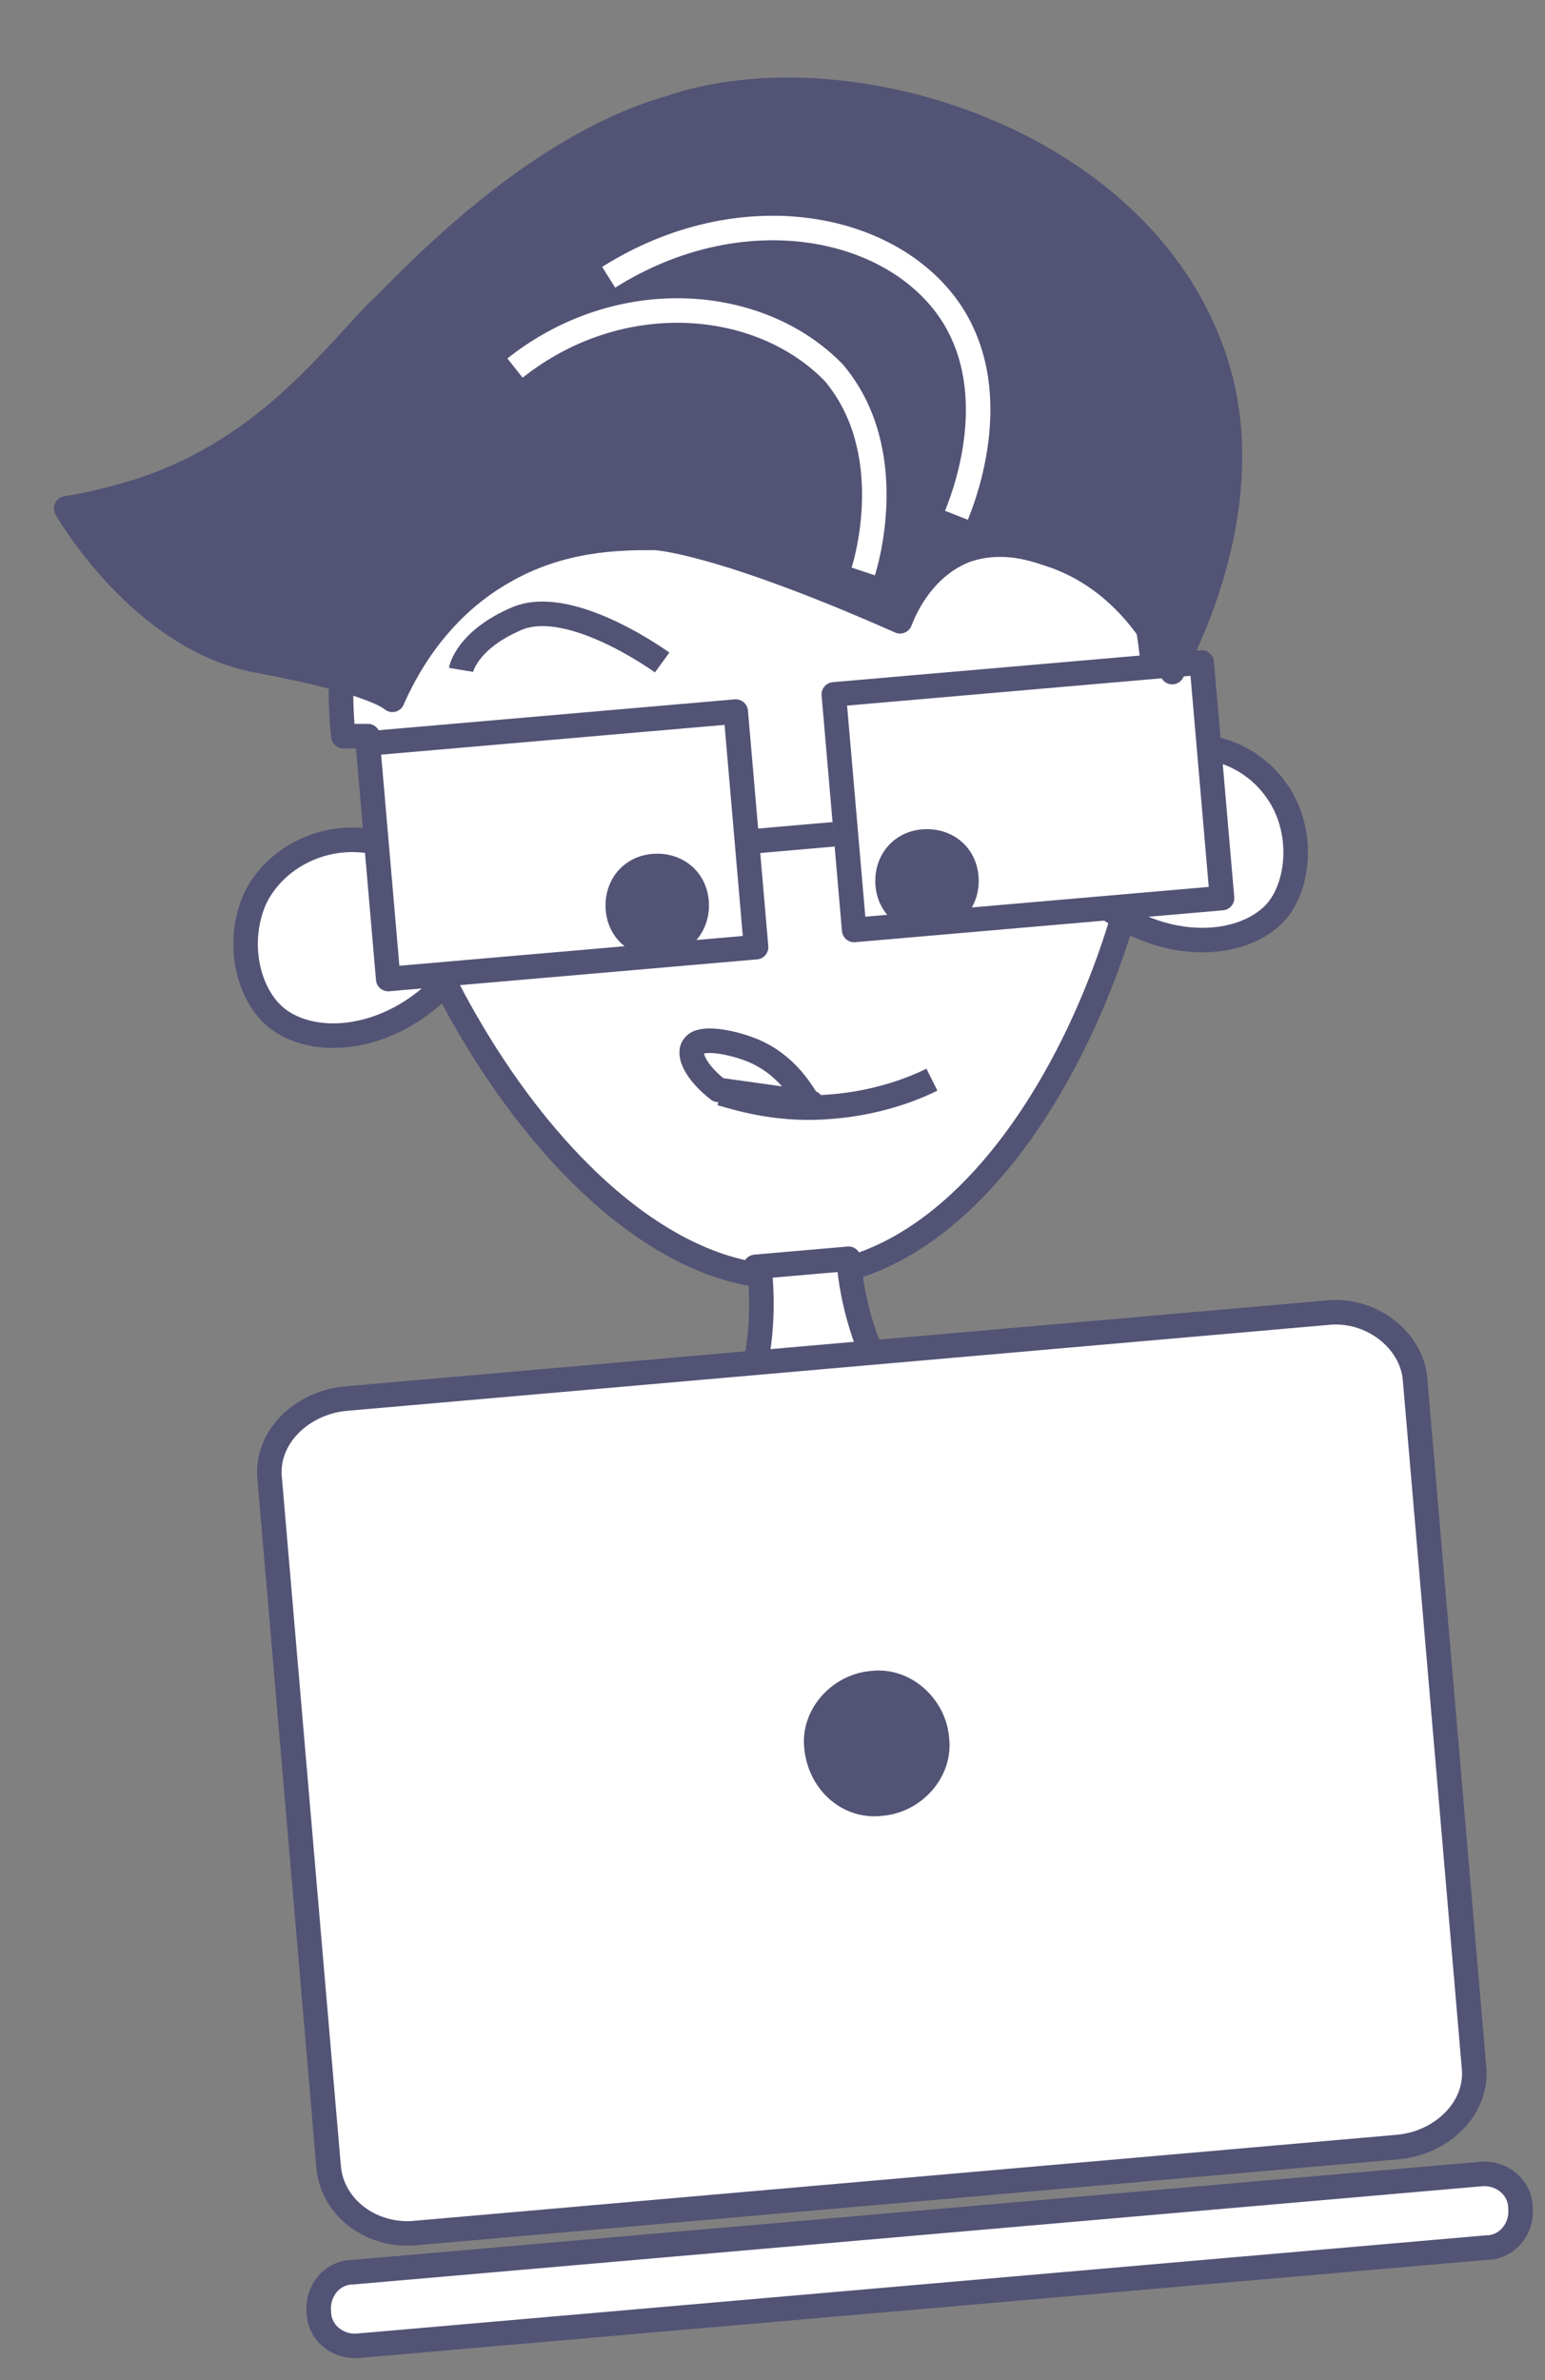 <svg width="63" height="97" fill="none" version="1.1" viewBox="0 0 63 97" xmlns="http://www.w3.org/2000/svg">
 <rect x="0" y="0" width="63" height="97" fill="#808080" stroke="none"/>
 <path d="m15 30c0.78 9 9.3 23 18 22 9-0.78 15-16 14-25-0.78-9-8.7-16-18-15-9 0.78-16 8.7-15 18z" fill="#fff" stroke="#525375" stroke-linejoin="round" stroke-miterlimit="10"/>
 <path d="m34 34-3.9 0.34" stroke="#525375" stroke-linejoin="round" stroke-miterlimit="10"/>
 <path d="m38 44c-0.84 0.42-2.3 0.96-4.1 1.1-2 0.18-3.6-0.27-4.5-0.54" stroke="#525375" stroke-linejoin="round" stroke-miterlimit="10"/>
 <path d="m31 52c0.32 3.7-0.95 7.3-3.4 10l-9.4 10c-2.5 2.7-3.7 6.3-3.4 10l0.5 5.8 41-3.6-0.5-5.8c-0.32-3.7-2.2-7.1-5.1-9.3l-11-8.5c-2.9-2.3-4.8-5.6-5.1-9.3l-3.8 0.33z" fill="#fff" stroke="#525375" stroke-linejoin="round" stroke-miterlimit="10"/>
 <path d="m19 39c-2.2 3.3-5.9 3.9-7.7 2.5-1.2-0.95-1.7-3.1-0.89-4.9 0.89-1.8 3.1-2.8 5.2-2.2l3.3 4.6z" fill="#fff" stroke="#525375" stroke-linejoin="round" stroke-miterlimit="10"/>
 <path d="m44 36c2.8 2.9 6.5 2.8 8 1.2 1-1.1 1.2-3.4 0.038-5-1.2-1.7-3.5-2.3-5.5-1.3l-2.5 5.1z" fill="#fff" stroke="#525375" stroke-linejoin="round" stroke-miterlimit="10"/>
 <path d="m30 29-15 1.3 0.83 9.6 15-1.3-0.83-9.6z" fill="#fff" stroke="#525375" stroke-linejoin="round" stroke-miterlimit="10"/>
 <path d="m49 27-15 1.3 0.83 9.6 15-1.3-0.83-9.6z" fill="#fff" stroke="#525375" stroke-linejoin="round" stroke-miterlimit="10"/>
 <path d="m33 45c-0.38-0.66-1.1-1.8-2.6-2.3-0.6-0.21-1.8-0.48-2.1-0.083-0.29 0.34 0.091 1.1 0.99 1.8l3.8 0.53z" fill="#fff" stroke="#525375" stroke-linejoin="round" stroke-miterlimit="10"/>
 <path d="m27 39c1.2-0.1 2-1.1 1.9-2.3-0.1-1.2-1.1-2-2.3-1.9-1.2 0.1-2 1.1-1.9 2.3s1.1 2 2.3 1.9z" fill="#525375"/>
 <path d="m38 38c1.2-0.1 2-1.1 1.9-2.3-0.1-1.2-1.1-2-2.3-1.9-1.2 0.1-2 1.1-1.9 2.3 0.1 1.2 1.1 2 2.3 1.9z" fill="#525375"/>
 <path d="m27 27s-3.7-2.7-5.9-1.8c-2.1 0.89-2.3 2.1-2.3 2.1" fill="#fff"/>
 <path d="m27 27s-3.7-2.7-5.9-1.8c-2.1 0.89-2.3 2.1-2.3 2.1" stroke="#525375" stroke-linejoin="round" stroke-miterlimit="10"/>
 <path d="m48 27c0.85-1.7 3.5-7.5 1.3-13-3.3-8.5-15-12-22-9.6-5.9 1.7-11 7.5-12 8.4-2.1 2.2-4.7 5.6-9.6 7.2-1.3 0.4-2.3 0.61-3 0.72 0 0 3 5.3 7.8 6.2 4.8 0.88 5.5 1.6 5.5 1.6 0.44-1 1.7-3.6 4.5-5.2 2.4-1.4 4.8-1.4 6.2-1.4 0 0 2.5 0.075 10 3.4 0.14-0.36 0.86-2.2 2.7-2.9 1.4-0.47 2.6-0.1 3.4 0.17 3.1 1 4.6 3.8 5 4.8z" fill="#525375" stroke="#525375" stroke-linejoin="round" stroke-miterlimit="10"/>
 <path d="m21 15c4.3-3.4 10-2.9 13 0.19 2.7 3.2 1.3 7.8 1.2 8.1" stroke="#fff" stroke-linejoin="round" stroke-miterlimit="10"/>
 <path d="m39 21c0.19-0.48 2-4.8-0.18-8.2-2.4-3.7-8.6-4.9-14-1.5" stroke="#fff" stroke-linejoin="round" stroke-miterlimit="10"/>
 <path d="m17 91 40-3.5c1.8-0.16 3.3-1.6 3.1-3.3l-2.4-28c-0.14-1.6-1.8-2.9-3.6-2.7l-40 3.5c-1.8 0.16-3.3 1.6-3.1 3.3l2.4 28c0.14 1.7 1.8 2.9 3.6 2.7z" fill="#fff" stroke="#525375" stroke-linecap="round" stroke-linejoin="round"/>
 <path d="m62 90c0.071 0.83-0.54 1.6-1.4 1.6l-46 4c-0.83 0.071-1.6-0.54-1.6-1.4-0.071-0.83 0.54-1.6 1.4-1.6l46-4c0.83-0.071 1.6 0.54 1.6 1.4z" fill="#fff" stroke="#525375" stroke-linecap="round" stroke-linejoin="round"/>
 <path d="m36 74c1.6-0.14 2.9-1.6 2.7-3.2-0.14-1.6-1.6-2.9-3.2-2.7-1.6 0.14-2.9 1.6-2.7 3.2 0.19 1.7 1.6 2.9 3.2 2.7z" fill="#525375"/>
</svg>
